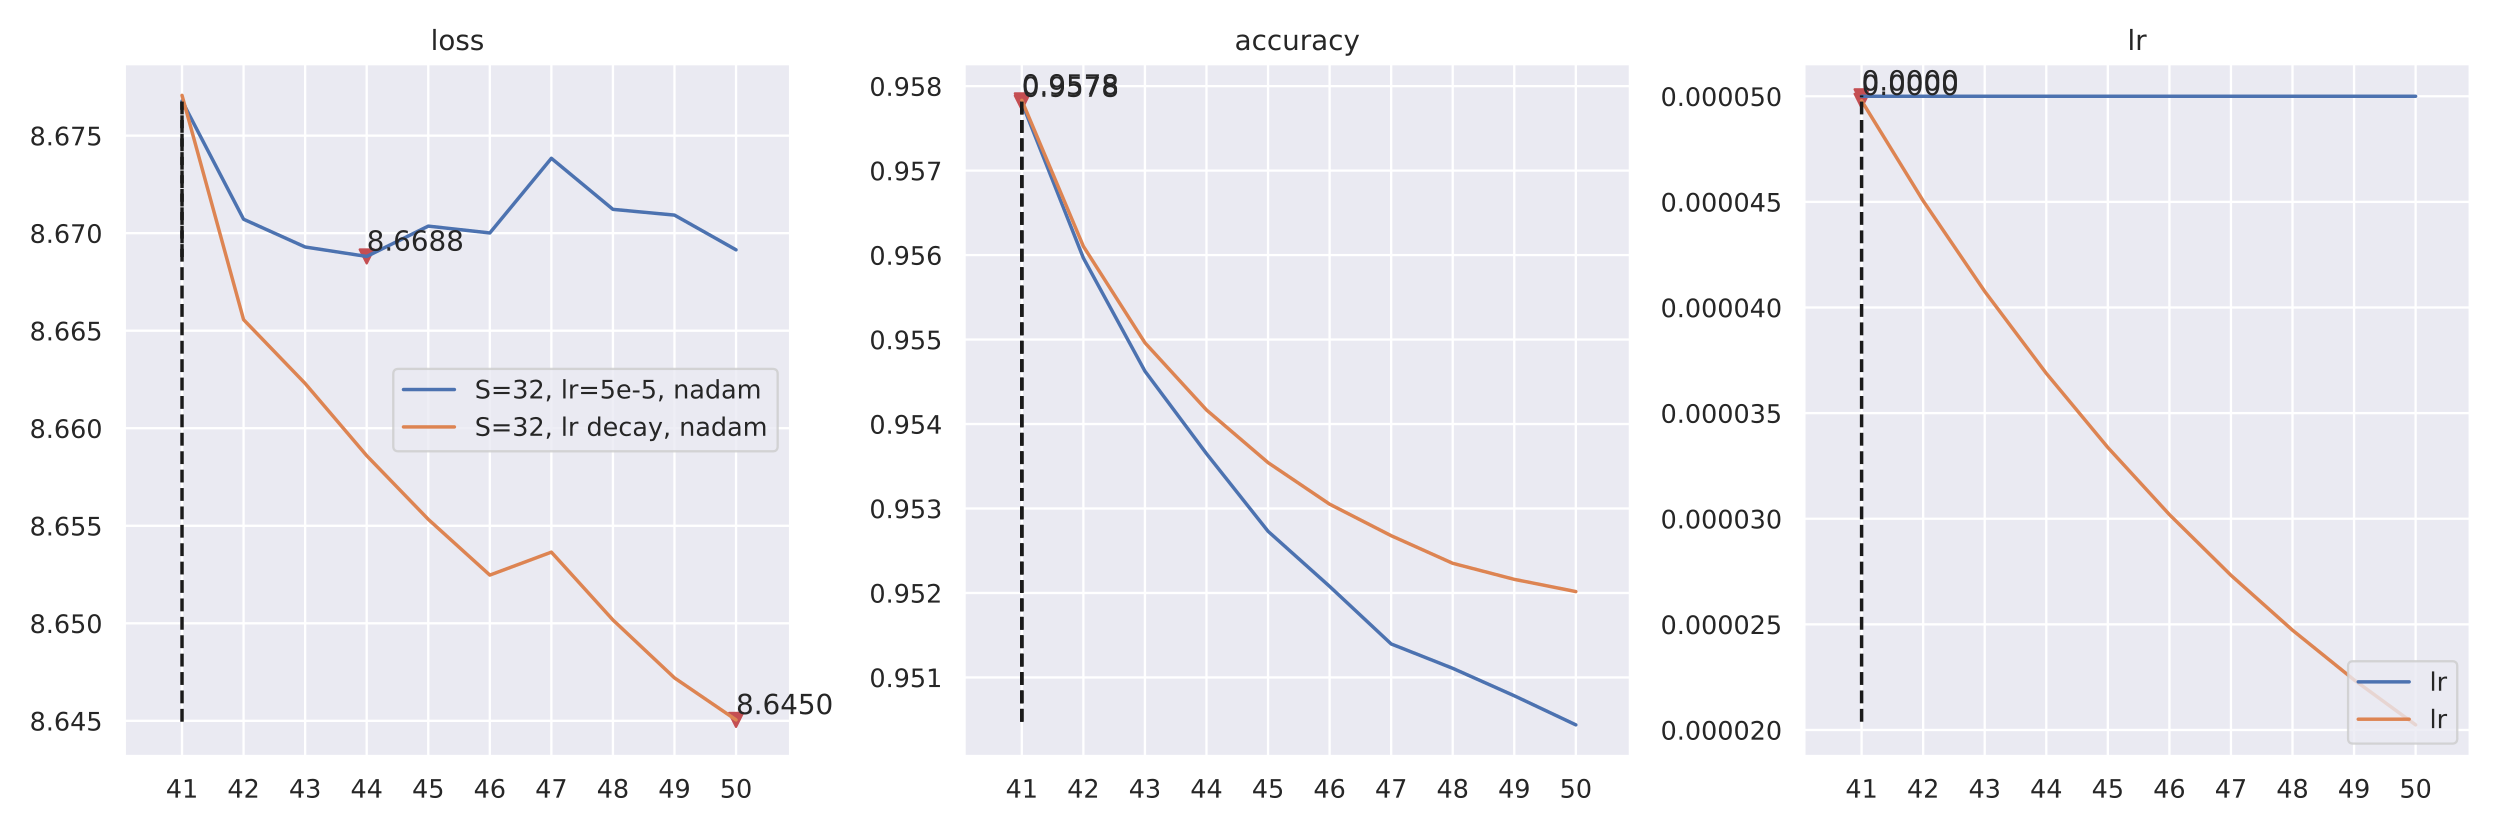 <?xml version="1.0" encoding="utf-8" standalone="no"?>
<!DOCTYPE svg PUBLIC "-//W3C//DTD SVG 1.1//EN"
  "http://www.w3.org/Graphics/SVG/1.1/DTD/svg11.dtd">
<!-- Created with matplotlib (https://matplotlib.org/) -->
<svg height="360pt" version="1.1" viewBox="0 0 1080 360" width="1080pt" xmlns="http://www.w3.org/2000/svg" xmlns:xlink="http://www.w3.org/1999/xlink">
 <defs>
  <style type="text/css">
*{stroke-linecap:butt;stroke-linejoin:round;}
  </style>
 </defs>
 <g id="figure_1">
  <g id="patch_1">
   <path d="M 0 360 
L 1080 360 
L 1080 0 
L 0 0 
z
" style="fill:#ffffff;"/>
  </g>
  <g id="axes_1">
   <g id="patch_2">
    <path d="M 53.78 326.74 
L 341.46 326.74 
L 341.46 27.6 
L 53.78 27.6 
z
" style="fill:#eaeaf2;"/>
   </g>
   <g id="matplotlib.axis_1">
    <g id="xtick_1">
     <g id="line2d_1">
      <path clip-path="url(#pd5fd5186e7)" d="M 78.633 326.74 
L 78.633 27.6 
" style="fill:none;stroke:#ffffff;stroke-linecap:round;"/>
     </g>
     <g id="text_1">
      <!-- 41 -->
      <defs>
       <path d="M 37.797 64.312 
L 12.891 25.391 
L 37.797 25.391 
z
M 35.203 72.906 
L 47.609 72.906 
L 47.609 25.391 
L 58.016 25.391 
L 58.016 17.188 
L 47.609 17.188 
L 47.609 0 
L 37.797 0 
L 37.797 17.188 
L 4.891 17.188 
L 4.891 26.703 
z
" id="DejaVuSans-52"/>
       <path d="M 12.406 8.297 
L 28.516 8.297 
L 28.516 63.922 
L 10.984 60.406 
L 10.984 69.391 
L 28.422 72.906 
L 38.281 72.906 
L 38.281 8.297 
L 54.391 8.297 
L 54.391 0 
L 12.406 0 
z
" id="DejaVuSans-49"/>
      </defs>
      <g style="fill:#262626;" transform="translate(71.634 344.598)scale(0.11 -0.11)">
       <use xlink:href="#DejaVuSans-52"/>
       <use x="63.623" xlink:href="#DejaVuSans-49"/>
      </g>
     </g>
    </g>
    <g id="xtick_2">
     <g id="line2d_2">
      <path clip-path="url(#pd5fd5186e7)" d="M 105.226 326.74 
L 105.226 27.6 
" style="fill:none;stroke:#ffffff;stroke-linecap:round;"/>
     </g>
     <g id="text_2">
      <!-- 42 -->
      <defs>
       <path d="M 19.188 8.297 
L 53.609 8.297 
L 53.609 0 
L 7.328 0 
L 7.328 8.297 
Q 12.938 14.109 22.625 23.891 
Q 32.328 33.688 34.812 36.531 
Q 39.547 41.844 41.422 45.531 
Q 43.312 49.219 43.312 52.781 
Q 43.312 58.594 39.234 62.25 
Q 35.156 65.922 28.609 65.922 
Q 23.969 65.922 18.812 64.312 
Q 13.672 62.703 7.812 59.422 
L 7.812 69.391 
Q 13.766 71.781 18.938 73 
Q 24.125 74.219 28.422 74.219 
Q 39.75 74.219 46.484 68.547 
Q 53.219 62.891 53.219 53.422 
Q 53.219 48.922 51.531 44.891 
Q 49.859 40.875 45.406 35.406 
Q 44.188 33.984 37.641 27.219 
Q 31.109 20.453 19.188 8.297 
z
" id="DejaVuSans-50"/>
      </defs>
      <g style="fill:#262626;" transform="translate(98.227 344.598)scale(0.11 -0.11)">
       <use xlink:href="#DejaVuSans-52"/>
       <use x="63.623" xlink:href="#DejaVuSans-50"/>
      </g>
     </g>
    </g>
    <g id="xtick_3">
     <g id="line2d_3">
      <path clip-path="url(#pd5fd5186e7)" d="M 131.819 326.74 
L 131.819 27.6 
" style="fill:none;stroke:#ffffff;stroke-linecap:round;"/>
     </g>
     <g id="text_3">
      <!-- 43 -->
      <defs>
       <path d="M 40.578 39.312 
Q 47.656 37.797 51.625 33 
Q 55.609 28.219 55.609 21.188 
Q 55.609 10.406 48.188 4.484 
Q 40.766 -1.422 27.094 -1.422 
Q 22.516 -1.422 17.656 -0.516 
Q 12.797 0.391 7.625 2.203 
L 7.625 11.719 
Q 11.719 9.328 16.594 8.109 
Q 21.484 6.891 26.812 6.891 
Q 36.078 6.891 40.938 10.547 
Q 45.797 14.203 45.797 21.188 
Q 45.797 27.641 41.281 31.266 
Q 36.766 34.906 28.719 34.906 
L 20.219 34.906 
L 20.219 43.016 
L 29.109 43.016 
Q 36.375 43.016 40.234 45.922 
Q 44.094 48.828 44.094 54.297 
Q 44.094 59.906 40.109 62.906 
Q 36.141 65.922 28.719 65.922 
Q 24.656 65.922 20.016 65.031 
Q 15.375 64.156 9.812 62.312 
L 9.812 71.094 
Q 15.438 72.656 20.344 73.438 
Q 25.25 74.219 29.594 74.219 
Q 40.828 74.219 47.359 69.109 
Q 53.906 64.016 53.906 55.328 
Q 53.906 49.266 50.438 45.094 
Q 46.969 40.922 40.578 39.312 
z
" id="DejaVuSans-51"/>
      </defs>
      <g style="fill:#262626;" transform="translate(124.82 344.598)scale(0.11 -0.11)">
       <use xlink:href="#DejaVuSans-52"/>
       <use x="63.623" xlink:href="#DejaVuSans-51"/>
      </g>
     </g>
    </g>
    <g id="xtick_4">
     <g id="line2d_4">
      <path clip-path="url(#pd5fd5186e7)" d="M 158.412 326.74 
L 158.412 27.6 
" style="fill:none;stroke:#ffffff;stroke-linecap:round;"/>
     </g>
     <g id="text_4">
      <!-- 44 -->
      <g style="fill:#262626;" transform="translate(151.413 344.598)scale(0.11 -0.11)">
       <use xlink:href="#DejaVuSans-52"/>
       <use x="63.623" xlink:href="#DejaVuSans-52"/>
      </g>
     </g>
    </g>
    <g id="xtick_5">
     <g id="line2d_5">
      <path clip-path="url(#pd5fd5186e7)" d="M 185.005 326.74 
L 185.005 27.6 
" style="fill:none;stroke:#ffffff;stroke-linecap:round;"/>
     </g>
     <g id="text_5">
      <!-- 45 -->
      <defs>
       <path d="M 10.797 72.906 
L 49.516 72.906 
L 49.516 64.594 
L 19.828 64.594 
L 19.828 46.734 
Q 21.969 47.469 24.109 47.828 
Q 26.266 48.188 28.422 48.188 
Q 40.625 48.188 47.75 41.5 
Q 54.891 34.812 54.891 23.391 
Q 54.891 11.625 47.562 5.094 
Q 40.234 -1.422 26.906 -1.422 
Q 22.312 -1.422 17.547 -0.641 
Q 12.797 0.141 7.719 1.703 
L 7.719 11.625 
Q 12.109 9.234 16.797 8.062 
Q 21.484 6.891 26.703 6.891 
Q 35.156 6.891 40.078 11.328 
Q 45.016 15.766 45.016 23.391 
Q 45.016 31 40.078 35.438 
Q 35.156 39.891 26.703 39.891 
Q 22.75 39.891 18.812 39.016 
Q 14.891 38.141 10.797 36.281 
z
" id="DejaVuSans-53"/>
      </defs>
      <g style="fill:#262626;" transform="translate(178.006 344.598)scale(0.11 -0.11)">
       <use xlink:href="#DejaVuSans-52"/>
       <use x="63.623" xlink:href="#DejaVuSans-53"/>
      </g>
     </g>
    </g>
    <g id="xtick_6">
     <g id="line2d_6">
      <path clip-path="url(#pd5fd5186e7)" d="M 211.598 326.74 
L 211.598 27.6 
" style="fill:none;stroke:#ffffff;stroke-linecap:round;"/>
     </g>
     <g id="text_6">
      <!-- 46 -->
      <defs>
       <path d="M 33.016 40.375 
Q 26.375 40.375 22.484 35.828 
Q 18.609 31.297 18.609 23.391 
Q 18.609 15.531 22.484 10.953 
Q 26.375 6.391 33.016 6.391 
Q 39.656 6.391 43.531 10.953 
Q 47.406 15.531 47.406 23.391 
Q 47.406 31.297 43.531 35.828 
Q 39.656 40.375 33.016 40.375 
z
M 52.594 71.297 
L 52.594 62.312 
Q 48.875 64.062 45.094 64.984 
Q 41.312 65.922 37.594 65.922 
Q 27.828 65.922 22.672 59.328 
Q 17.531 52.734 16.797 39.406 
Q 19.672 43.656 24.016 45.922 
Q 28.375 48.188 33.594 48.188 
Q 44.578 48.188 50.953 41.516 
Q 57.328 34.859 57.328 23.391 
Q 57.328 12.156 50.688 5.359 
Q 44.047 -1.422 33.016 -1.422 
Q 20.359 -1.422 13.672 8.266 
Q 6.984 17.969 6.984 36.375 
Q 6.984 53.656 15.188 63.938 
Q 23.391 74.219 37.203 74.219 
Q 40.922 74.219 44.703 73.484 
Q 48.484 72.75 52.594 71.297 
z
" id="DejaVuSans-54"/>
      </defs>
      <g style="fill:#262626;" transform="translate(204.599 344.598)scale(0.11 -0.11)">
       <use xlink:href="#DejaVuSans-52"/>
       <use x="63.623" xlink:href="#DejaVuSans-54"/>
      </g>
     </g>
    </g>
    <g id="xtick_7">
     <g id="line2d_7">
      <path clip-path="url(#pd5fd5186e7)" d="M 238.191 326.74 
L 238.191 27.6 
" style="fill:none;stroke:#ffffff;stroke-linecap:round;"/>
     </g>
     <g id="text_7">
      <!-- 47 -->
      <defs>
       <path d="M 8.203 72.906 
L 55.078 72.906 
L 55.078 68.703 
L 28.609 0 
L 18.312 0 
L 43.219 64.594 
L 8.203 64.594 
z
" id="DejaVuSans-55"/>
      </defs>
      <g style="fill:#262626;" transform="translate(231.192 344.598)scale(0.11 -0.11)">
       <use xlink:href="#DejaVuSans-52"/>
       <use x="63.623" xlink:href="#DejaVuSans-55"/>
      </g>
     </g>
    </g>
    <g id="xtick_8">
     <g id="line2d_8">
      <path clip-path="url(#pd5fd5186e7)" d="M 264.783 326.74 
L 264.783 27.6 
" style="fill:none;stroke:#ffffff;stroke-linecap:round;"/>
     </g>
     <g id="text_8">
      <!-- 48 -->
      <defs>
       <path d="M 31.781 34.625 
Q 24.75 34.625 20.719 30.859 
Q 16.703 27.094 16.703 20.516 
Q 16.703 13.922 20.719 10.156 
Q 24.75 6.391 31.781 6.391 
Q 38.812 6.391 42.859 10.172 
Q 46.922 13.969 46.922 20.516 
Q 46.922 27.094 42.891 30.859 
Q 38.875 34.625 31.781 34.625 
z
M 21.922 38.812 
Q 15.578 40.375 12.031 44.719 
Q 8.5 49.078 8.5 55.328 
Q 8.5 64.062 14.719 69.141 
Q 20.953 74.219 31.781 74.219 
Q 42.672 74.219 48.875 69.141 
Q 55.078 64.062 55.078 55.328 
Q 55.078 49.078 51.531 44.719 
Q 48 40.375 41.703 38.812 
Q 48.828 37.156 52.797 32.312 
Q 56.781 27.484 56.781 20.516 
Q 56.781 9.906 50.312 4.234 
Q 43.844 -1.422 31.781 -1.422 
Q 19.734 -1.422 13.25 4.234 
Q 6.781 9.906 6.781 20.516 
Q 6.781 27.484 10.781 32.312 
Q 14.797 37.156 21.922 38.812 
z
M 18.312 54.391 
Q 18.312 48.734 21.844 45.562 
Q 25.391 42.391 31.781 42.391 
Q 38.141 42.391 41.719 45.562 
Q 45.312 48.734 45.312 54.391 
Q 45.312 60.062 41.719 63.234 
Q 38.141 66.406 31.781 66.406 
Q 25.391 66.406 21.844 63.234 
Q 18.312 60.062 18.312 54.391 
z
" id="DejaVuSans-56"/>
      </defs>
      <g style="fill:#262626;" transform="translate(257.785 344.598)scale(0.11 -0.11)">
       <use xlink:href="#DejaVuSans-52"/>
       <use x="63.623" xlink:href="#DejaVuSans-56"/>
      </g>
     </g>
    </g>
    <g id="xtick_9">
     <g id="line2d_9">
      <path clip-path="url(#pd5fd5186e7)" d="M 291.376 326.74 
L 291.376 27.6 
" style="fill:none;stroke:#ffffff;stroke-linecap:round;"/>
     </g>
     <g id="text_9">
      <!-- 49 -->
      <defs>
       <path d="M 10.984 1.516 
L 10.984 10.5 
Q 14.703 8.734 18.5 7.812 
Q 22.312 6.891 25.984 6.891 
Q 35.75 6.891 40.891 13.453 
Q 46.047 20.016 46.781 33.406 
Q 43.953 29.203 39.594 26.953 
Q 35.25 24.703 29.984 24.703 
Q 19.047 24.703 12.672 31.312 
Q 6.297 37.938 6.297 49.422 
Q 6.297 60.641 12.938 67.422 
Q 19.578 74.219 30.609 74.219 
Q 43.266 74.219 49.922 64.516 
Q 56.594 54.828 56.594 36.375 
Q 56.594 19.141 48.406 8.859 
Q 40.234 -1.422 26.422 -1.422 
Q 22.703 -1.422 18.891 -0.688 
Q 15.094 0.047 10.984 1.516 
z
M 30.609 32.422 
Q 37.25 32.422 41.125 36.953 
Q 45.016 41.5 45.016 49.422 
Q 45.016 57.281 41.125 61.844 
Q 37.25 66.406 30.609 66.406 
Q 23.969 66.406 20.094 61.844 
Q 16.219 57.281 16.219 49.422 
Q 16.219 41.5 20.094 36.953 
Q 23.969 32.422 30.609 32.422 
z
" id="DejaVuSans-57"/>
      </defs>
      <g style="fill:#262626;" transform="translate(284.378 344.598)scale(0.11 -0.11)">
       <use xlink:href="#DejaVuSans-52"/>
       <use x="63.623" xlink:href="#DejaVuSans-57"/>
      </g>
     </g>
    </g>
    <g id="xtick_10">
     <g id="line2d_10">
      <path clip-path="url(#pd5fd5186e7)" d="M 317.969 326.74 
L 317.969 27.6 
" style="fill:none;stroke:#ffffff;stroke-linecap:round;"/>
     </g>
     <g id="text_10">
      <!-- 50 -->
      <defs>
       <path d="M 31.781 66.406 
Q 24.172 66.406 20.328 58.906 
Q 16.5 51.422 16.5 36.375 
Q 16.5 21.391 20.328 13.891 
Q 24.172 6.391 31.781 6.391 
Q 39.453 6.391 43.281 13.891 
Q 47.125 21.391 47.125 36.375 
Q 47.125 51.422 43.281 58.906 
Q 39.453 66.406 31.781 66.406 
z
M 31.781 74.219 
Q 44.047 74.219 50.516 64.516 
Q 56.984 54.828 56.984 36.375 
Q 56.984 17.969 50.516 8.266 
Q 44.047 -1.422 31.781 -1.422 
Q 19.531 -1.422 13.062 8.266 
Q 6.594 17.969 6.594 36.375 
Q 6.594 54.828 13.062 64.516 
Q 19.531 74.219 31.781 74.219 
z
" id="DejaVuSans-48"/>
      </defs>
      <g style="fill:#262626;" transform="translate(310.971 344.598)scale(0.11 -0.11)">
       <use xlink:href="#DejaVuSans-53"/>
       <use x="63.623" xlink:href="#DejaVuSans-48"/>
      </g>
     </g>
    </g>
   </g>
   <g id="matplotlib.axis_2">
    <g id="ytick_1">
     <g id="line2d_11">
      <path clip-path="url(#pd5fd5186e7)" d="M 53.78 311.404 
L 341.46 311.404 
" style="fill:none;stroke:#ffffff;stroke-linecap:round;"/>
     </g>
     <g id="text_11">
      <!-- 8.645 -->
      <defs>
       <path d="M 10.688 12.406 
L 21 12.406 
L 21 0 
L 10.688 0 
z
" id="DejaVuSans-46"/>
      </defs>
      <g style="fill:#262626;" transform="translate(12.789 315.583)scale(0.11 -0.11)">
       <use xlink:href="#DejaVuSans-56"/>
       <use x="63.623" xlink:href="#DejaVuSans-46"/>
       <use x="95.41" xlink:href="#DejaVuSans-54"/>
       <use x="159.033" xlink:href="#DejaVuSans-52"/>
       <use x="222.656" xlink:href="#DejaVuSans-53"/>
      </g>
     </g>
    </g>
    <g id="ytick_2">
     <g id="line2d_12">
      <path clip-path="url(#pd5fd5186e7)" d="M 53.78 269.269 
L 341.46 269.269 
" style="fill:none;stroke:#ffffff;stroke-linecap:round;"/>
     </g>
     <g id="text_12">
      <!-- 8.650 -->
      <g style="fill:#262626;" transform="translate(12.789 273.448)scale(0.11 -0.11)">
       <use xlink:href="#DejaVuSans-56"/>
       <use x="63.623" xlink:href="#DejaVuSans-46"/>
       <use x="95.41" xlink:href="#DejaVuSans-54"/>
       <use x="159.033" xlink:href="#DejaVuSans-53"/>
       <use x="222.656" xlink:href="#DejaVuSans-48"/>
      </g>
     </g>
    </g>
    <g id="ytick_3">
     <g id="line2d_13">
      <path clip-path="url(#pd5fd5186e7)" d="M 53.78 227.134 
L 341.46 227.134 
" style="fill:none;stroke:#ffffff;stroke-linecap:round;"/>
     </g>
     <g id="text_13">
      <!-- 8.655 -->
      <g style="fill:#262626;" transform="translate(12.789 231.313)scale(0.11 -0.11)">
       <use xlink:href="#DejaVuSans-56"/>
       <use x="63.623" xlink:href="#DejaVuSans-46"/>
       <use x="95.41" xlink:href="#DejaVuSans-54"/>
       <use x="159.033" xlink:href="#DejaVuSans-53"/>
       <use x="222.656" xlink:href="#DejaVuSans-53"/>
      </g>
     </g>
    </g>
    <g id="ytick_4">
     <g id="line2d_14">
      <path clip-path="url(#pd5fd5186e7)" d="M 53.78 184.999 
L 341.46 184.999 
" style="fill:none;stroke:#ffffff;stroke-linecap:round;"/>
     </g>
     <g id="text_14">
      <!-- 8.660 -->
      <g style="fill:#262626;" transform="translate(12.789 189.178)scale(0.11 -0.11)">
       <use xlink:href="#DejaVuSans-56"/>
       <use x="63.623" xlink:href="#DejaVuSans-46"/>
       <use x="95.41" xlink:href="#DejaVuSans-54"/>
       <use x="159.033" xlink:href="#DejaVuSans-54"/>
       <use x="222.656" xlink:href="#DejaVuSans-48"/>
      </g>
     </g>
    </g>
    <g id="ytick_5">
     <g id="line2d_15">
      <path clip-path="url(#pd5fd5186e7)" d="M 53.78 142.864 
L 341.46 142.864 
" style="fill:none;stroke:#ffffff;stroke-linecap:round;"/>
     </g>
     <g id="text_15">
      <!-- 8.665 -->
      <g style="fill:#262626;" transform="translate(12.789 147.043)scale(0.11 -0.11)">
       <use xlink:href="#DejaVuSans-56"/>
       <use x="63.623" xlink:href="#DejaVuSans-46"/>
       <use x="95.41" xlink:href="#DejaVuSans-54"/>
       <use x="159.033" xlink:href="#DejaVuSans-54"/>
       <use x="222.656" xlink:href="#DejaVuSans-53"/>
      </g>
     </g>
    </g>
    <g id="ytick_6">
     <g id="line2d_16">
      <path clip-path="url(#pd5fd5186e7)" d="M 53.78 100.729 
L 341.46 100.729 
" style="fill:none;stroke:#ffffff;stroke-linecap:round;"/>
     </g>
     <g id="text_16">
      <!-- 8.670 -->
      <g style="fill:#262626;" transform="translate(12.789 104.908)scale(0.11 -0.11)">
       <use xlink:href="#DejaVuSans-56"/>
       <use x="63.623" xlink:href="#DejaVuSans-46"/>
       <use x="95.41" xlink:href="#DejaVuSans-54"/>
       <use x="159.033" xlink:href="#DejaVuSans-55"/>
       <use x="222.656" xlink:href="#DejaVuSans-48"/>
      </g>
     </g>
    </g>
    <g id="ytick_7">
     <g id="line2d_17">
      <path clip-path="url(#pd5fd5186e7)" d="M 53.78 58.594 
L 341.46 58.594 
" style="fill:none;stroke:#ffffff;stroke-linecap:round;"/>
     </g>
     <g id="text_17">
      <!-- 8.675 -->
      <g style="fill:#262626;" transform="translate(12.789 62.773)scale(0.11 -0.11)">
       <use xlink:href="#DejaVuSans-56"/>
       <use x="63.623" xlink:href="#DejaVuSans-46"/>
       <use x="95.41" xlink:href="#DejaVuSans-54"/>
       <use x="159.033" xlink:href="#DejaVuSans-55"/>
       <use x="222.656" xlink:href="#DejaVuSans-53"/>
      </g>
     </g>
    </g>
   </g>
   <g id="PathCollection_1">
    <defs>
     <path d="M -0 3 
L 3 -3 
L -3 -3 
z
" id="m0f58af276c" style="stroke:#c44e52;"/>
    </defs>
    <g clip-path="url(#pd5fd5186e7)">
     <use style="fill:#c44e52;stroke:#c44e52;" x="158.412" xlink:href="#m0f58af276c" y="110.785"/>
    </g>
   </g>
   <g id="PathCollection_2">
    <g clip-path="url(#pd5fd5186e7)">
     <use style="fill:#c44e52;stroke:#c44e52;" x="317.969" xlink:href="#m0f58af276c" y="311"/>
    </g>
   </g>
   <g id="line2d_18">
    <path clip-path="url(#pd5fd5186e7)" d="M 78.633 43.589 
L 105.226 94.713 
L 131.819 106.703 
L 158.412 110.785 
L 185.005 97.684 
L 211.598 100.642 
L 238.191 68.383 
L 264.783 90.443 
L 291.376 92.926 
L 317.969 107.929 
" style="fill:none;stroke:#4c72b0;stroke-linecap:round;stroke-width:1.5;"/>
   </g>
   <g id="line2d_19">
    <path clip-path="url(#pd5fd5186e7)" d="M 78.633 111.022 
L 78.633 43.928 
" style="fill:none;stroke:#1a1a1a;stroke-dasharray:5.55,2.4;stroke-dashoffset:0;stroke-width:1.5;"/>
   </g>
   <g id="line2d_20">
    <path clip-path="url(#pd5fd5186e7)" d="M 78.633 41.197 
L 105.226 138.091 
L 131.819 165.659 
L 158.412 196.847 
L 185.005 224.347 
L 211.598 248.435 
L 238.191 238.522 
L 264.783 267.825 
L 291.376 292.856 
L 317.969 311 
" style="fill:none;stroke:#dd8452;stroke-linecap:round;stroke-width:1.5;"/>
   </g>
   <g id="line2d_21">
    <path clip-path="url(#pd5fd5186e7)" d="M 78.633 311.783 
L 78.633 42.557 
" style="fill:none;stroke:#1a1a1a;stroke-dasharray:5.55,2.4;stroke-dashoffset:0;stroke-width:1.5;"/>
   </g>
   <g id="patch_3">
    <path d="M 53.78 326.74 
L 53.78 27.6 
" style="fill:none;stroke:#ffffff;stroke-linecap:square;stroke-linejoin:miter;stroke-width:1.25;"/>
   </g>
   <g id="patch_4">
    <path d="M 341.46 326.74 
L 341.46 27.6 
" style="fill:none;stroke:#ffffff;stroke-linecap:square;stroke-linejoin:miter;stroke-width:1.25;"/>
   </g>
   <g id="patch_5">
    <path d="M 53.78 326.74 
L 341.46 326.74 
" style="fill:none;stroke:#ffffff;stroke-linecap:square;stroke-linejoin:miter;stroke-width:1.25;"/>
   </g>
   <g id="patch_6">
    <path d="M 53.78 27.6 
L 341.46 27.6 
" style="fill:none;stroke:#ffffff;stroke-linecap:square;stroke-linejoin:miter;stroke-width:1.25;"/>
   </g>
   <g id="text_18">
    <!-- 8.6688 -->
    <g style="fill:#262626;" transform="translate(158.412 108.29)scale(0.12 -0.12)">
     <use xlink:href="#DejaVuSans-56"/>
     <use x="63.623" xlink:href="#DejaVuSans-46"/>
     <use x="95.41" xlink:href="#DejaVuSans-54"/>
     <use x="159.033" xlink:href="#DejaVuSans-54"/>
     <use x="222.656" xlink:href="#DejaVuSans-56"/>
     <use x="286.279" xlink:href="#DejaVuSans-56"/>
    </g>
   </g>
   <g id="text_19">
    <!-- 8.6450 -->
    <g style="fill:#262626;" transform="translate(317.969 308.504)scale(0.12 -0.12)">
     <use xlink:href="#DejaVuSans-56"/>
     <use x="63.623" xlink:href="#DejaVuSans-46"/>
     <use x="95.41" xlink:href="#DejaVuSans-54"/>
     <use x="159.033" xlink:href="#DejaVuSans-52"/>
     <use x="222.656" xlink:href="#DejaVuSans-53"/>
     <use x="286.279" xlink:href="#DejaVuSans-48"/>
    </g>
   </g>
   <g id="text_20">
    <!-- loss -->
    <defs>
     <path d="M 9.422 75.984 
L 18.406 75.984 
L 18.406 0 
L 9.422 0 
z
" id="DejaVuSans-108"/>
     <path d="M 30.609 48.391 
Q 23.391 48.391 19.188 42.75 
Q 14.984 37.109 14.984 27.297 
Q 14.984 17.484 19.156 11.844 
Q 23.344 6.203 30.609 6.203 
Q 37.797 6.203 41.984 11.859 
Q 46.188 17.531 46.188 27.297 
Q 46.188 37.016 41.984 42.703 
Q 37.797 48.391 30.609 48.391 
z
M 30.609 56 
Q 42.328 56 49.016 48.375 
Q 55.719 40.766 55.719 27.297 
Q 55.719 13.875 49.016 6.219 
Q 42.328 -1.422 30.609 -1.422 
Q 18.844 -1.422 12.172 6.219 
Q 5.516 13.875 5.516 27.297 
Q 5.516 40.766 12.172 48.375 
Q 18.844 56 30.609 56 
z
" id="DejaVuSans-111"/>
     <path d="M 44.281 53.078 
L 44.281 44.578 
Q 40.484 46.531 36.375 47.5 
Q 32.281 48.484 27.875 48.484 
Q 21.188 48.484 17.844 46.438 
Q 14.5 44.391 14.5 40.281 
Q 14.5 37.156 16.891 35.375 
Q 19.281 33.594 26.516 31.984 
L 29.594 31.297 
Q 39.156 29.25 43.188 25.516 
Q 47.219 21.781 47.219 15.094 
Q 47.219 7.469 41.188 3.016 
Q 35.156 -1.422 24.609 -1.422 
Q 20.219 -1.422 15.453 -0.562 
Q 10.688 0.297 5.422 2 
L 5.422 11.281 
Q 10.406 8.688 15.234 7.391 
Q 20.062 6.109 24.812 6.109 
Q 31.156 6.109 34.562 8.281 
Q 37.984 10.453 37.984 14.406 
Q 37.984 18.062 35.516 20.016 
Q 33.062 21.969 24.703 23.781 
L 21.578 24.516 
Q 13.234 26.266 9.516 29.906 
Q 5.812 33.547 5.812 39.891 
Q 5.812 47.609 11.281 51.797 
Q 16.75 56 26.812 56 
Q 31.781 56 36.172 55.266 
Q 40.578 54.547 44.281 53.078 
z
" id="DejaVuSans-115"/>
    </defs>
    <g style="fill:#262626;" transform="translate(186.031 21.6)scale(0.12 -0.12)">
     <use xlink:href="#DejaVuSans-108"/>
     <use x="27.783" xlink:href="#DejaVuSans-111"/>
     <use x="88.965" xlink:href="#DejaVuSans-115"/>
     <use x="141.064" xlink:href="#DejaVuSans-115"/>
    </g>
   </g>
   <g id="legend_1">
    <g id="patch_7">
     <path d="M 172.101 194.966 
L 333.76 194.966 
Q 335.96 194.966 335.96 192.766 
L 335.96 161.574 
Q 335.96 159.374 333.76 159.374 
L 172.101 159.374 
Q 169.901 159.374 169.901 161.574 
L 169.901 192.766 
Q 169.901 194.966 172.101 194.966 
z
" style="fill:#eaeaf2;opacity:0.8;stroke:#cccccc;stroke-linejoin:miter;"/>
    </g>
    <g id="line2d_22">
     <path d="M 174.301 168.282 
L 196.301 168.282 
" style="fill:none;stroke:#4c72b0;stroke-linecap:round;stroke-width:1.5;"/>
    </g>
    <g id="line2d_23"/>
    <g id="text_21">
     <!-- S=32, lr=5e-5, nadam -->
     <defs>
      <path d="M 53.516 70.516 
L 53.516 60.891 
Q 47.906 63.578 42.922 64.891 
Q 37.938 66.219 33.297 66.219 
Q 25.25 66.219 20.875 63.094 
Q 16.5 59.969 16.5 54.203 
Q 16.5 49.359 19.406 46.891 
Q 22.312 44.438 30.422 42.922 
L 36.375 41.703 
Q 47.406 39.594 52.656 34.297 
Q 57.906 29 57.906 20.125 
Q 57.906 9.516 50.797 4.047 
Q 43.703 -1.422 29.984 -1.422 
Q 24.812 -1.422 18.969 -0.25 
Q 13.141 0.922 6.891 3.219 
L 6.891 13.375 
Q 12.891 10.016 18.656 8.297 
Q 24.422 6.594 29.984 6.594 
Q 38.422 6.594 43.016 9.906 
Q 47.609 13.234 47.609 19.391 
Q 47.609 24.75 44.312 27.781 
Q 41.016 30.812 33.5 32.328 
L 27.484 33.5 
Q 16.453 35.688 11.516 40.375 
Q 6.594 45.062 6.594 53.422 
Q 6.594 63.094 13.406 68.656 
Q 20.219 74.219 32.172 74.219 
Q 37.312 74.219 42.625 73.281 
Q 47.953 72.359 53.516 70.516 
z
" id="DejaVuSans-83"/>
      <path d="M 10.594 45.406 
L 73.188 45.406 
L 73.188 37.203 
L 10.594 37.203 
z
M 10.594 25.484 
L 73.188 25.484 
L 73.188 17.188 
L 10.594 17.188 
z
" id="DejaVuSans-61"/>
      <path d="M 11.719 12.406 
L 22.016 12.406 
L 22.016 4 
L 14.016 -11.625 
L 7.719 -11.625 
L 11.719 4 
z
" id="DejaVuSans-44"/>
      <path id="DejaVuSans-32"/>
      <path d="M 41.109 46.297 
Q 39.594 47.172 37.812 47.578 
Q 36.031 48 33.891 48 
Q 26.266 48 22.188 43.047 
Q 18.109 38.094 18.109 28.812 
L 18.109 0 
L 9.078 0 
L 9.078 54.688 
L 18.109 54.688 
L 18.109 46.188 
Q 20.953 51.172 25.484 53.578 
Q 30.031 56 36.531 56 
Q 37.453 56 38.578 55.875 
Q 39.703 55.766 41.062 55.516 
z
" id="DejaVuSans-114"/>
      <path d="M 56.203 29.594 
L 56.203 25.203 
L 14.891 25.203 
Q 15.484 15.922 20.484 11.062 
Q 25.484 6.203 34.422 6.203 
Q 39.594 6.203 44.453 7.469 
Q 49.312 8.734 54.109 11.281 
L 54.109 2.781 
Q 49.266 0.734 44.188 -0.344 
Q 39.109 -1.422 33.891 -1.422 
Q 20.797 -1.422 13.156 6.188 
Q 5.516 13.812 5.516 26.812 
Q 5.516 40.234 12.766 48.109 
Q 20.016 56 32.328 56 
Q 43.359 56 49.781 48.891 
Q 56.203 41.797 56.203 29.594 
z
M 47.219 32.234 
Q 47.125 39.594 43.094 43.984 
Q 39.062 48.391 32.422 48.391 
Q 24.906 48.391 20.391 44.141 
Q 15.875 39.891 15.188 32.172 
z
" id="DejaVuSans-101"/>
      <path d="M 4.891 31.391 
L 31.203 31.391 
L 31.203 23.391 
L 4.891 23.391 
z
" id="DejaVuSans-45"/>
      <path d="M 54.891 33.016 
L 54.891 0 
L 45.906 0 
L 45.906 32.719 
Q 45.906 40.484 42.875 44.328 
Q 39.844 48.188 33.797 48.188 
Q 26.516 48.188 22.312 43.547 
Q 18.109 38.922 18.109 30.906 
L 18.109 0 
L 9.078 0 
L 9.078 54.688 
L 18.109 54.688 
L 18.109 46.188 
Q 21.344 51.125 25.703 53.562 
Q 30.078 56 35.797 56 
Q 45.219 56 50.047 50.172 
Q 54.891 44.344 54.891 33.016 
z
" id="DejaVuSans-110"/>
      <path d="M 34.281 27.484 
Q 23.391 27.484 19.188 25 
Q 14.984 22.516 14.984 16.5 
Q 14.984 11.719 18.141 8.906 
Q 21.297 6.109 26.703 6.109 
Q 34.188 6.109 38.703 11.406 
Q 43.219 16.703 43.219 25.484 
L 43.219 27.484 
z
M 52.203 31.203 
L 52.203 0 
L 43.219 0 
L 43.219 8.297 
Q 40.141 3.328 35.547 0.953 
Q 30.953 -1.422 24.312 -1.422 
Q 15.922 -1.422 10.953 3.297 
Q 6 8.016 6 15.922 
Q 6 25.141 12.172 29.828 
Q 18.359 34.516 30.609 34.516 
L 43.219 34.516 
L 43.219 35.406 
Q 43.219 41.609 39.141 45 
Q 35.062 48.391 27.688 48.391 
Q 23 48.391 18.547 47.266 
Q 14.109 46.141 10.016 43.891 
L 10.016 52.203 
Q 14.938 54.109 19.578 55.047 
Q 24.219 56 28.609 56 
Q 40.484 56 46.344 49.844 
Q 52.203 43.703 52.203 31.203 
z
" id="DejaVuSans-97"/>
      <path d="M 45.406 46.391 
L 45.406 75.984 
L 54.391 75.984 
L 54.391 0 
L 45.406 0 
L 45.406 8.203 
Q 42.578 3.328 38.25 0.953 
Q 33.938 -1.422 27.875 -1.422 
Q 17.969 -1.422 11.734 6.484 
Q 5.516 14.406 5.516 27.297 
Q 5.516 40.188 11.734 48.094 
Q 17.969 56 27.875 56 
Q 33.938 56 38.25 53.625 
Q 42.578 51.266 45.406 46.391 
z
M 14.797 27.297 
Q 14.797 17.391 18.875 11.75 
Q 22.953 6.109 30.078 6.109 
Q 37.203 6.109 41.297 11.75 
Q 45.406 17.391 45.406 27.297 
Q 45.406 37.203 41.297 42.844 
Q 37.203 48.484 30.078 48.484 
Q 22.953 48.484 18.875 42.844 
Q 14.797 37.203 14.797 27.297 
z
" id="DejaVuSans-100"/>
      <path d="M 52 44.188 
Q 55.375 50.25 60.062 53.125 
Q 64.75 56 71.094 56 
Q 79.641 56 84.281 50.016 
Q 88.922 44.047 88.922 33.016 
L 88.922 0 
L 79.891 0 
L 79.891 32.719 
Q 79.891 40.578 77.094 44.375 
Q 74.312 48.188 68.609 48.188 
Q 61.625 48.188 57.562 43.547 
Q 53.516 38.922 53.516 30.906 
L 53.516 0 
L 44.484 0 
L 44.484 32.719 
Q 44.484 40.625 41.703 44.406 
Q 38.922 48.188 33.109 48.188 
Q 26.219 48.188 22.156 43.531 
Q 18.109 38.875 18.109 30.906 
L 18.109 0 
L 9.078 0 
L 9.078 54.688 
L 18.109 54.688 
L 18.109 46.188 
Q 21.188 51.219 25.484 53.609 
Q 29.781 56 35.688 56 
Q 41.656 56 45.828 52.969 
Q 50 49.953 52 44.188 
z
" id="DejaVuSans-109"/>
     </defs>
     <g style="fill:#262626;" transform="translate(205.101 172.132)scale(0.11 -0.11)">
      <use xlink:href="#DejaVuSans-83"/>
      <use x="63.477" xlink:href="#DejaVuSans-61"/>
      <use x="147.266" xlink:href="#DejaVuSans-51"/>
      <use x="210.889" xlink:href="#DejaVuSans-50"/>
      <use x="274.512" xlink:href="#DejaVuSans-44"/>
      <use x="306.299" xlink:href="#DejaVuSans-32"/>
      <use x="338.086" xlink:href="#DejaVuSans-108"/>
      <use x="365.869" xlink:href="#DejaVuSans-114"/>
      <use x="406.982" xlink:href="#DejaVuSans-61"/>
      <use x="490.771" xlink:href="#DejaVuSans-53"/>
      <use x="554.395" xlink:href="#DejaVuSans-101"/>
      <use x="615.918" xlink:href="#DejaVuSans-45"/>
      <use x="652.002" xlink:href="#DejaVuSans-53"/>
      <use x="715.625" xlink:href="#DejaVuSans-44"/>
      <use x="747.412" xlink:href="#DejaVuSans-32"/>
      <use x="779.199" xlink:href="#DejaVuSans-110"/>
      <use x="842.578" xlink:href="#DejaVuSans-97"/>
      <use x="903.857" xlink:href="#DejaVuSans-100"/>
      <use x="967.334" xlink:href="#DejaVuSans-97"/>
      <use x="1028.613" xlink:href="#DejaVuSans-109"/>
     </g>
    </g>
    <g id="line2d_24">
     <path d="M 174.301 184.428 
L 196.301 184.428 
" style="fill:none;stroke:#dd8452;stroke-linecap:round;stroke-width:1.5;"/>
    </g>
    <g id="line2d_25"/>
    <g id="text_22">
     <!-- S=32, lr decay, nadam -->
     <defs>
      <path d="M 48.781 52.594 
L 48.781 44.188 
Q 44.969 46.297 41.141 47.344 
Q 37.312 48.391 33.406 48.391 
Q 24.656 48.391 19.812 42.844 
Q 14.984 37.312 14.984 27.297 
Q 14.984 17.281 19.812 11.734 
Q 24.656 6.203 33.406 6.203 
Q 37.312 6.203 41.141 7.25 
Q 44.969 8.297 48.781 10.406 
L 48.781 2.094 
Q 45.016 0.344 40.984 -0.531 
Q 36.969 -1.422 32.422 -1.422 
Q 20.062 -1.422 12.781 6.344 
Q 5.516 14.109 5.516 27.297 
Q 5.516 40.672 12.859 48.328 
Q 20.219 56 33.016 56 
Q 37.156 56 41.109 55.141 
Q 45.062 54.297 48.781 52.594 
z
" id="DejaVuSans-99"/>
      <path d="M 32.172 -5.078 
Q 28.375 -14.844 24.75 -17.812 
Q 21.141 -20.797 15.094 -20.797 
L 7.906 -20.797 
L 7.906 -13.281 
L 13.188 -13.281 
Q 16.891 -13.281 18.938 -11.516 
Q 21 -9.766 23.484 -3.219 
L 25.094 0.875 
L 2.984 54.688 
L 12.5 54.688 
L 29.594 11.922 
L 46.688 54.688 
L 56.203 54.688 
z
" id="DejaVuSans-121"/>
     </defs>
     <g style="fill:#262626;" transform="translate(205.101 188.278)scale(0.11 -0.11)">
      <use xlink:href="#DejaVuSans-83"/>
      <use x="63.477" xlink:href="#DejaVuSans-61"/>
      <use x="147.266" xlink:href="#DejaVuSans-51"/>
      <use x="210.889" xlink:href="#DejaVuSans-50"/>
      <use x="274.512" xlink:href="#DejaVuSans-44"/>
      <use x="306.299" xlink:href="#DejaVuSans-32"/>
      <use x="338.086" xlink:href="#DejaVuSans-108"/>
      <use x="365.869" xlink:href="#DejaVuSans-114"/>
      <use x="406.982" xlink:href="#DejaVuSans-32"/>
      <use x="438.77" xlink:href="#DejaVuSans-100"/>
      <use x="502.246" xlink:href="#DejaVuSans-101"/>
      <use x="563.77" xlink:href="#DejaVuSans-99"/>
      <use x="618.75" xlink:href="#DejaVuSans-97"/>
      <use x="680.029" xlink:href="#DejaVuSans-121"/>
      <use x="739.209" xlink:href="#DejaVuSans-44"/>
      <use x="770.996" xlink:href="#DejaVuSans-32"/>
      <use x="802.783" xlink:href="#DejaVuSans-110"/>
      <use x="866.162" xlink:href="#DejaVuSans-97"/>
      <use x="927.441" xlink:href="#DejaVuSans-100"/>
      <use x="990.918" xlink:href="#DejaVuSans-97"/>
      <use x="1052.197" xlink:href="#DejaVuSans-109"/>
     </g>
    </g>
   </g>
  </g>
  <g id="axes_2">
   <g id="patch_8">
    <path d="M 416.57 326.74 
L 704.25 326.74 
L 704.25 27.6 
L 416.57 27.6 
z
" style="fill:#eaeaf2;"/>
   </g>
   <g id="matplotlib.axis_3">
    <g id="xtick_11">
     <g id="line2d_26">
      <path clip-path="url(#pcac2e1ab64)" d="M 441.423 326.74 
L 441.423 27.6 
" style="fill:none;stroke:#ffffff;stroke-linecap:round;"/>
     </g>
     <g id="text_23">
      <!-- 41 -->
      <g style="fill:#262626;" transform="translate(434.424 344.598)scale(0.11 -0.11)">
       <use xlink:href="#DejaVuSans-52"/>
       <use x="63.623" xlink:href="#DejaVuSans-49"/>
      </g>
     </g>
    </g>
    <g id="xtick_12">
     <g id="line2d_27">
      <path clip-path="url(#pcac2e1ab64)" d="M 468.016 326.74 
L 468.016 27.6 
" style="fill:none;stroke:#ffffff;stroke-linecap:round;"/>
     </g>
     <g id="text_24">
      <!-- 42 -->
      <g style="fill:#262626;" transform="translate(461.017 344.598)scale(0.11 -0.11)">
       <use xlink:href="#DejaVuSans-52"/>
       <use x="63.623" xlink:href="#DejaVuSans-50"/>
      </g>
     </g>
    </g>
    <g id="xtick_13">
     <g id="line2d_28">
      <path clip-path="url(#pcac2e1ab64)" d="M 494.609 326.74 
L 494.609 27.6 
" style="fill:none;stroke:#ffffff;stroke-linecap:round;"/>
     </g>
     <g id="text_25">
      <!-- 43 -->
      <g style="fill:#262626;" transform="translate(487.61 344.598)scale(0.11 -0.11)">
       <use xlink:href="#DejaVuSans-52"/>
       <use x="63.623" xlink:href="#DejaVuSans-51"/>
      </g>
     </g>
    </g>
    <g id="xtick_14">
     <g id="line2d_29">
      <path clip-path="url(#pcac2e1ab64)" d="M 521.202 326.74 
L 521.202 27.6 
" style="fill:none;stroke:#ffffff;stroke-linecap:round;"/>
     </g>
     <g id="text_26">
      <!-- 44 -->
      <g style="fill:#262626;" transform="translate(514.203 344.598)scale(0.11 -0.11)">
       <use xlink:href="#DejaVuSans-52"/>
       <use x="63.623" xlink:href="#DejaVuSans-52"/>
      </g>
     </g>
    </g>
    <g id="xtick_15">
     <g id="line2d_30">
      <path clip-path="url(#pcac2e1ab64)" d="M 547.795 326.74 
L 547.795 27.6 
" style="fill:none;stroke:#ffffff;stroke-linecap:round;"/>
     </g>
     <g id="text_27">
      <!-- 45 -->
      <g style="fill:#262626;" transform="translate(540.796 344.598)scale(0.11 -0.11)">
       <use xlink:href="#DejaVuSans-52"/>
       <use x="63.623" xlink:href="#DejaVuSans-53"/>
      </g>
     </g>
    </g>
    <g id="xtick_16">
     <g id="line2d_31">
      <path clip-path="url(#pcac2e1ab64)" d="M 574.388 326.74 
L 574.388 27.6 
" style="fill:none;stroke:#ffffff;stroke-linecap:round;"/>
     </g>
     <g id="text_28">
      <!-- 46 -->
      <g style="fill:#262626;" transform="translate(567.389 344.598)scale(0.11 -0.11)">
       <use xlink:href="#DejaVuSans-52"/>
       <use x="63.623" xlink:href="#DejaVuSans-54"/>
      </g>
     </g>
    </g>
    <g id="xtick_17">
     <g id="line2d_32">
      <path clip-path="url(#pcac2e1ab64)" d="M 600.981 326.74 
L 600.981 27.6 
" style="fill:none;stroke:#ffffff;stroke-linecap:round;"/>
     </g>
     <g id="text_29">
      <!-- 47 -->
      <g style="fill:#262626;" transform="translate(593.982 344.598)scale(0.11 -0.11)">
       <use xlink:href="#DejaVuSans-52"/>
       <use x="63.623" xlink:href="#DejaVuSans-55"/>
      </g>
     </g>
    </g>
    <g id="xtick_18">
     <g id="line2d_33">
      <path clip-path="url(#pcac2e1ab64)" d="M 627.573 326.74 
L 627.573 27.6 
" style="fill:none;stroke:#ffffff;stroke-linecap:round;"/>
     </g>
     <g id="text_30">
      <!-- 48 -->
      <g style="fill:#262626;" transform="translate(620.575 344.598)scale(0.11 -0.11)">
       <use xlink:href="#DejaVuSans-52"/>
       <use x="63.623" xlink:href="#DejaVuSans-56"/>
      </g>
     </g>
    </g>
    <g id="xtick_19">
     <g id="line2d_34">
      <path clip-path="url(#pcac2e1ab64)" d="M 654.166 326.74 
L 654.166 27.6 
" style="fill:none;stroke:#ffffff;stroke-linecap:round;"/>
     </g>
     <g id="text_31">
      <!-- 49 -->
      <g style="fill:#262626;" transform="translate(647.168 344.598)scale(0.11 -0.11)">
       <use xlink:href="#DejaVuSans-52"/>
       <use x="63.623" xlink:href="#DejaVuSans-57"/>
      </g>
     </g>
    </g>
    <g id="xtick_20">
     <g id="line2d_35">
      <path clip-path="url(#pcac2e1ab64)" d="M 680.759 326.74 
L 680.759 27.6 
" style="fill:none;stroke:#ffffff;stroke-linecap:round;"/>
     </g>
     <g id="text_32">
      <!-- 50 -->
      <g style="fill:#262626;" transform="translate(673.761 344.598)scale(0.11 -0.11)">
       <use xlink:href="#DejaVuSans-53"/>
       <use x="63.623" xlink:href="#DejaVuSans-48"/>
      </g>
     </g>
    </g>
   </g>
   <g id="matplotlib.axis_4">
    <g id="ytick_8">
     <g id="line2d_36">
      <path clip-path="url(#pcac2e1ab64)" d="M 416.57 292.645 
L 704.25 292.645 
" style="fill:none;stroke:#ffffff;stroke-linecap:round;"/>
     </g>
     <g id="text_33">
      <!-- 0.951 -->
      <g style="fill:#262626;" transform="translate(375.579 296.824)scale(0.11 -0.11)">
       <use xlink:href="#DejaVuSans-48"/>
       <use x="63.623" xlink:href="#DejaVuSans-46"/>
       <use x="95.41" xlink:href="#DejaVuSans-57"/>
       <use x="159.033" xlink:href="#DejaVuSans-53"/>
       <use x="222.656" xlink:href="#DejaVuSans-49"/>
      </g>
     </g>
    </g>
    <g id="ytick_9">
     <g id="line2d_37">
      <path clip-path="url(#pcac2e1ab64)" d="M 416.57 256.154 
L 704.25 256.154 
" style="fill:none;stroke:#ffffff;stroke-linecap:round;"/>
     </g>
     <g id="text_34">
      <!-- 0.952 -->
      <g style="fill:#262626;" transform="translate(375.579 260.333)scale(0.11 -0.11)">
       <use xlink:href="#DejaVuSans-48"/>
       <use x="63.623" xlink:href="#DejaVuSans-46"/>
       <use x="95.41" xlink:href="#DejaVuSans-57"/>
       <use x="159.033" xlink:href="#DejaVuSans-53"/>
       <use x="222.656" xlink:href="#DejaVuSans-50"/>
      </g>
     </g>
    </g>
    <g id="ytick_10">
     <g id="line2d_38">
      <path clip-path="url(#pcac2e1ab64)" d="M 416.57 219.664 
L 704.25 219.664 
" style="fill:none;stroke:#ffffff;stroke-linecap:round;"/>
     </g>
     <g id="text_35">
      <!-- 0.953 -->
      <g style="fill:#262626;" transform="translate(375.579 223.843)scale(0.11 -0.11)">
       <use xlink:href="#DejaVuSans-48"/>
       <use x="63.623" xlink:href="#DejaVuSans-46"/>
       <use x="95.41" xlink:href="#DejaVuSans-57"/>
       <use x="159.033" xlink:href="#DejaVuSans-53"/>
       <use x="222.656" xlink:href="#DejaVuSans-51"/>
      </g>
     </g>
    </g>
    <g id="ytick_11">
     <g id="line2d_39">
      <path clip-path="url(#pcac2e1ab64)" d="M 416.57 183.173 
L 704.25 183.173 
" style="fill:none;stroke:#ffffff;stroke-linecap:round;"/>
     </g>
     <g id="text_36">
      <!-- 0.954 -->
      <g style="fill:#262626;" transform="translate(375.579 187.352)scale(0.11 -0.11)">
       <use xlink:href="#DejaVuSans-48"/>
       <use x="63.623" xlink:href="#DejaVuSans-46"/>
       <use x="95.41" xlink:href="#DejaVuSans-57"/>
       <use x="159.033" xlink:href="#DejaVuSans-53"/>
       <use x="222.656" xlink:href="#DejaVuSans-52"/>
      </g>
     </g>
    </g>
    <g id="ytick_12">
     <g id="line2d_40">
      <path clip-path="url(#pcac2e1ab64)" d="M 416.57 146.683 
L 704.25 146.683 
" style="fill:none;stroke:#ffffff;stroke-linecap:round;"/>
     </g>
     <g id="text_37">
      <!-- 0.955 -->
      <g style="fill:#262626;" transform="translate(375.579 150.862)scale(0.11 -0.11)">
       <use xlink:href="#DejaVuSans-48"/>
       <use x="63.623" xlink:href="#DejaVuSans-46"/>
       <use x="95.41" xlink:href="#DejaVuSans-57"/>
       <use x="159.033" xlink:href="#DejaVuSans-53"/>
       <use x="222.656" xlink:href="#DejaVuSans-53"/>
      </g>
     </g>
    </g>
    <g id="ytick_13">
     <g id="line2d_41">
      <path clip-path="url(#pcac2e1ab64)" d="M 416.57 110.192 
L 704.25 110.192 
" style="fill:none;stroke:#ffffff;stroke-linecap:round;"/>
     </g>
     <g id="text_38">
      <!-- 0.956 -->
      <g style="fill:#262626;" transform="translate(375.579 114.371)scale(0.11 -0.11)">
       <use xlink:href="#DejaVuSans-48"/>
       <use x="63.623" xlink:href="#DejaVuSans-46"/>
       <use x="95.41" xlink:href="#DejaVuSans-57"/>
       <use x="159.033" xlink:href="#DejaVuSans-53"/>
       <use x="222.656" xlink:href="#DejaVuSans-54"/>
      </g>
     </g>
    </g>
    <g id="ytick_14">
     <g id="line2d_42">
      <path clip-path="url(#pcac2e1ab64)" d="M 416.57 73.701 
L 704.25 73.701 
" style="fill:none;stroke:#ffffff;stroke-linecap:round;"/>
     </g>
     <g id="text_39">
      <!-- 0.957 -->
      <g style="fill:#262626;" transform="translate(375.579 77.881)scale(0.11 -0.11)">
       <use xlink:href="#DejaVuSans-48"/>
       <use x="63.623" xlink:href="#DejaVuSans-46"/>
       <use x="95.41" xlink:href="#DejaVuSans-57"/>
       <use x="159.033" xlink:href="#DejaVuSans-53"/>
       <use x="222.656" xlink:href="#DejaVuSans-55"/>
      </g>
     </g>
    </g>
    <g id="ytick_15">
     <g id="line2d_43">
      <path clip-path="url(#pcac2e1ab64)" d="M 416.57 37.211 
L 704.25 37.211 
" style="fill:none;stroke:#ffffff;stroke-linecap:round;"/>
     </g>
     <g id="text_40">
      <!-- 0.958 -->
      <g style="fill:#262626;" transform="translate(375.579 41.39)scale(0.11 -0.11)">
       <use xlink:href="#DejaVuSans-48"/>
       <use x="63.623" xlink:href="#DejaVuSans-46"/>
       <use x="95.41" xlink:href="#DejaVuSans-57"/>
       <use x="159.033" xlink:href="#DejaVuSans-53"/>
       <use x="222.656" xlink:href="#DejaVuSans-56"/>
      </g>
     </g>
    </g>
   </g>
   <g id="PathCollection_3">
    <g clip-path="url(#pcac2e1ab64)">
     <use style="fill:#c44e52;stroke:#c44e52;" x="441.423" xlink:href="#m0f58af276c" y="44.31"/>
    </g>
   </g>
   <g id="PathCollection_4">
    <g clip-path="url(#pcac2e1ab64)">
     <use style="fill:#c44e52;stroke:#c44e52;" x="441.423" xlink:href="#m0f58af276c" y="43.351"/>
    </g>
   </g>
   <g id="line2d_44">
    <path clip-path="url(#pcac2e1ab64)" d="M 441.423 44.31 
L 468.016 111.465 
L 494.609 160.342 
L 521.202 195.982 
L 547.795 229.516 
L 574.388 253.324 
L 600.981 278.19 
L 627.573 288.72 
L 654.166 300.578 
L 680.759 313.143 
" style="fill:none;stroke:#4c72b0;stroke-linecap:round;stroke-width:1.5;"/>
   </g>
   <g id="line2d_45">
    <path clip-path="url(#pcac2e1ab64)" d="M 441.423 311.787 
L 441.423 43.361 
" style="fill:none;stroke:#1a1a1a;stroke-dasharray:5.55,2.4;stroke-dashoffset:0;stroke-width:1.5;"/>
   </g>
   <g id="line2d_46">
    <path clip-path="url(#pcac2e1ab64)" d="M 441.423 43.351 
L 468.016 106.409 
L 494.609 148.077 
L 521.202 177.101 
L 547.795 199.849 
L 574.388 217.804 
L 600.981 231.421 
L 627.573 243.353 
L 654.166 250.285 
L 680.759 255.562 
" style="fill:none;stroke:#dd8452;stroke-linecap:round;stroke-width:1.5;"/>
   </g>
   <g id="line2d_47">
    <path clip-path="url(#pcac2e1ab64)" d="M 441.423 311.783 
L 441.423 42.557 
" style="fill:none;stroke:#1a1a1a;stroke-dasharray:5.55,2.4;stroke-dashoffset:0;stroke-width:1.5;"/>
   </g>
   <g id="patch_9">
    <path d="M 416.57 326.74 
L 416.57 27.6 
" style="fill:none;stroke:#ffffff;stroke-linecap:square;stroke-linejoin:miter;stroke-width:1.25;"/>
   </g>
   <g id="patch_10">
    <path d="M 704.25 326.74 
L 704.25 27.6 
" style="fill:none;stroke:#ffffff;stroke-linecap:square;stroke-linejoin:miter;stroke-width:1.25;"/>
   </g>
   <g id="patch_11">
    <path d="M 416.57 326.74 
L 704.25 326.74 
" style="fill:none;stroke:#ffffff;stroke-linecap:square;stroke-linejoin:miter;stroke-width:1.25;"/>
   </g>
   <g id="patch_12">
    <path d="M 416.57 27.6 
L 704.25 27.6 
" style="fill:none;stroke:#ffffff;stroke-linecap:square;stroke-linejoin:miter;stroke-width:1.25;"/>
   </g>
   <g id="text_41">
    <!-- 0.9578 -->
    <g style="fill:#262626;" transform="translate(441.423 41.814)scale(0.12 -0.12)">
     <use xlink:href="#DejaVuSans-48"/>
     <use x="63.623" xlink:href="#DejaVuSans-46"/>
     <use x="95.41" xlink:href="#DejaVuSans-57"/>
     <use x="159.033" xlink:href="#DejaVuSans-53"/>
     <use x="222.656" xlink:href="#DejaVuSans-55"/>
     <use x="286.279" xlink:href="#DejaVuSans-56"/>
    </g>
   </g>
   <g id="text_42">
    <!-- 0.9578 -->
    <g style="fill:#262626;" transform="translate(441.423 40.855)scale(0.12 -0.12)">
     <use xlink:href="#DejaVuSans-48"/>
     <use x="63.623" xlink:href="#DejaVuSans-46"/>
     <use x="95.41" xlink:href="#DejaVuSans-57"/>
     <use x="159.033" xlink:href="#DejaVuSans-53"/>
     <use x="222.656" xlink:href="#DejaVuSans-55"/>
     <use x="286.279" xlink:href="#DejaVuSans-56"/>
    </g>
   </g>
   <g id="text_43">
    <!-- accuracy -->
    <defs>
     <path d="M 8.5 21.578 
L 8.5 54.688 
L 17.484 54.688 
L 17.484 21.922 
Q 17.484 14.156 20.5 10.266 
Q 23.531 6.391 29.594 6.391 
Q 36.859 6.391 41.078 11.031 
Q 45.312 15.672 45.312 23.688 
L 45.312 54.688 
L 54.297 54.688 
L 54.297 0 
L 45.312 0 
L 45.312 8.406 
Q 42.047 3.422 37.719 1 
Q 33.406 -1.422 27.688 -1.422 
Q 18.266 -1.422 13.375 4.438 
Q 8.5 10.297 8.5 21.578 
z
M 31.109 56 
z
" id="DejaVuSans-117"/>
    </defs>
    <g style="fill:#262626;" transform="translate(533.339 21.6)scale(0.12 -0.12)">
     <use xlink:href="#DejaVuSans-97"/>
     <use x="61.279" xlink:href="#DejaVuSans-99"/>
     <use x="116.26" xlink:href="#DejaVuSans-99"/>
     <use x="171.24" xlink:href="#DejaVuSans-117"/>
     <use x="234.619" xlink:href="#DejaVuSans-114"/>
     <use x="275.732" xlink:href="#DejaVuSans-97"/>
     <use x="337.012" xlink:href="#DejaVuSans-99"/>
     <use x="391.992" xlink:href="#DejaVuSans-121"/>
    </g>
   </g>
  </g>
  <g id="axes_3">
   <g id="patch_13">
    <path d="M 779.36 326.74 
L 1067.04 326.74 
L 1067.04 27.6 
L 779.36 27.6 
z
" style="fill:#eaeaf2;"/>
   </g>
   <g id="matplotlib.axis_5">
    <g id="xtick_21">
     <g id="line2d_48">
      <path clip-path="url(#pd5cd274fc9)" d="M 804.213 326.74 
L 804.213 27.6 
" style="fill:none;stroke:#ffffff;stroke-linecap:round;"/>
     </g>
     <g id="text_44">
      <!-- 41 -->
      <g style="fill:#262626;" transform="translate(797.214 344.598)scale(0.11 -0.11)">
       <use xlink:href="#DejaVuSans-52"/>
       <use x="63.623" xlink:href="#DejaVuSans-49"/>
      </g>
     </g>
    </g>
    <g id="xtick_22">
     <g id="line2d_49">
      <path clip-path="url(#pd5cd274fc9)" d="M 830.806 326.74 
L 830.806 27.6 
" style="fill:none;stroke:#ffffff;stroke-linecap:round;"/>
     </g>
     <g id="text_45">
      <!-- 42 -->
      <g style="fill:#262626;" transform="translate(823.807 344.598)scale(0.11 -0.11)">
       <use xlink:href="#DejaVuSans-52"/>
       <use x="63.623" xlink:href="#DejaVuSans-50"/>
      </g>
     </g>
    </g>
    <g id="xtick_23">
     <g id="line2d_50">
      <path clip-path="url(#pd5cd274fc9)" d="M 857.399 326.74 
L 857.399 27.6 
" style="fill:none;stroke:#ffffff;stroke-linecap:round;"/>
     </g>
     <g id="text_46">
      <!-- 43 -->
      <g style="fill:#262626;" transform="translate(850.4 344.598)scale(0.11 -0.11)">
       <use xlink:href="#DejaVuSans-52"/>
       <use x="63.623" xlink:href="#DejaVuSans-51"/>
      </g>
     </g>
    </g>
    <g id="xtick_24">
     <g id="line2d_51">
      <path clip-path="url(#pd5cd274fc9)" d="M 883.992 326.74 
L 883.992 27.6 
" style="fill:none;stroke:#ffffff;stroke-linecap:round;"/>
     </g>
     <g id="text_47">
      <!-- 44 -->
      <g style="fill:#262626;" transform="translate(876.993 344.598)scale(0.11 -0.11)">
       <use xlink:href="#DejaVuSans-52"/>
       <use x="63.623" xlink:href="#DejaVuSans-52"/>
      </g>
     </g>
    </g>
    <g id="xtick_25">
     <g id="line2d_52">
      <path clip-path="url(#pd5cd274fc9)" d="M 910.585 326.74 
L 910.585 27.6 
" style="fill:none;stroke:#ffffff;stroke-linecap:round;"/>
     </g>
     <g id="text_48">
      <!-- 45 -->
      <g style="fill:#262626;" transform="translate(903.586 344.598)scale(0.11 -0.11)">
       <use xlink:href="#DejaVuSans-52"/>
       <use x="63.623" xlink:href="#DejaVuSans-53"/>
      </g>
     </g>
    </g>
    <g id="xtick_26">
     <g id="line2d_53">
      <path clip-path="url(#pd5cd274fc9)" d="M 937.178 326.74 
L 937.178 27.6 
" style="fill:none;stroke:#ffffff;stroke-linecap:round;"/>
     </g>
     <g id="text_49">
      <!-- 46 -->
      <g style="fill:#262626;" transform="translate(930.179 344.598)scale(0.11 -0.11)">
       <use xlink:href="#DejaVuSans-52"/>
       <use x="63.623" xlink:href="#DejaVuSans-54"/>
      </g>
     </g>
    </g>
    <g id="xtick_27">
     <g id="line2d_54">
      <path clip-path="url(#pd5cd274fc9)" d="M 963.771 326.74 
L 963.771 27.6 
" style="fill:none;stroke:#ffffff;stroke-linecap:round;"/>
     </g>
     <g id="text_50">
      <!-- 47 -->
      <g style="fill:#262626;" transform="translate(956.772 344.598)scale(0.11 -0.11)">
       <use xlink:href="#DejaVuSans-52"/>
       <use x="63.623" xlink:href="#DejaVuSans-55"/>
      </g>
     </g>
    </g>
    <g id="xtick_28">
     <g id="line2d_55">
      <path clip-path="url(#pd5cd274fc9)" d="M 990.363 326.74 
L 990.363 27.6 
" style="fill:none;stroke:#ffffff;stroke-linecap:round;"/>
     </g>
     <g id="text_51">
      <!-- 48 -->
      <g style="fill:#262626;" transform="translate(983.365 344.598)scale(0.11 -0.11)">
       <use xlink:href="#DejaVuSans-52"/>
       <use x="63.623" xlink:href="#DejaVuSans-56"/>
      </g>
     </g>
    </g>
    <g id="xtick_29">
     <g id="line2d_56">
      <path clip-path="url(#pd5cd274fc9)" d="M 1016.956 326.74 
L 1016.956 27.6 
" style="fill:none;stroke:#ffffff;stroke-linecap:round;"/>
     </g>
     <g id="text_52">
      <!-- 49 -->
      <g style="fill:#262626;" transform="translate(1009.958 344.598)scale(0.11 -0.11)">
       <use xlink:href="#DejaVuSans-52"/>
       <use x="63.623" xlink:href="#DejaVuSans-57"/>
      </g>
     </g>
    </g>
    <g id="xtick_30">
     <g id="line2d_57">
      <path clip-path="url(#pd5cd274fc9)" d="M 1043.549 326.74 
L 1043.549 27.6 
" style="fill:none;stroke:#ffffff;stroke-linecap:round;"/>
     </g>
     <g id="text_53">
      <!-- 50 -->
      <g style="fill:#262626;" transform="translate(1036.551 344.598)scale(0.11 -0.11)">
       <use xlink:href="#DejaVuSans-53"/>
       <use x="63.623" xlink:href="#DejaVuSans-48"/>
      </g>
     </g>
    </g>
   </g>
   <g id="matplotlib.axis_6">
    <g id="ytick_16">
     <g id="line2d_58">
      <path clip-path="url(#pd5cd274fc9)" d="M 779.36 315.35 
L 1067.04 315.35 
" style="fill:none;stroke:#ffffff;stroke-linecap:round;"/>
     </g>
     <g id="text_54">
      <!-- 0.000020 -->
      <g style="fill:#262626;" transform="translate(717.373 319.529)scale(0.11 -0.11)">
       <use xlink:href="#DejaVuSans-48"/>
       <use x="63.623" xlink:href="#DejaVuSans-46"/>
       <use x="95.41" xlink:href="#DejaVuSans-48"/>
       <use x="159.033" xlink:href="#DejaVuSans-48"/>
       <use x="222.656" xlink:href="#DejaVuSans-48"/>
       <use x="286.279" xlink:href="#DejaVuSans-48"/>
       <use x="349.902" xlink:href="#DejaVuSans-50"/>
       <use x="413.525" xlink:href="#DejaVuSans-48"/>
      </g>
     </g>
    </g>
    <g id="ytick_17">
     <g id="line2d_59">
      <path clip-path="url(#pd5cd274fc9)" d="M 779.36 269.723 
L 1067.04 269.723 
" style="fill:none;stroke:#ffffff;stroke-linecap:round;"/>
     </g>
     <g id="text_55">
      <!-- 0.000025 -->
      <g style="fill:#262626;" transform="translate(717.373 273.902)scale(0.11 -0.11)">
       <use xlink:href="#DejaVuSans-48"/>
       <use x="63.623" xlink:href="#DejaVuSans-46"/>
       <use x="95.41" xlink:href="#DejaVuSans-48"/>
       <use x="159.033" xlink:href="#DejaVuSans-48"/>
       <use x="222.656" xlink:href="#DejaVuSans-48"/>
       <use x="286.279" xlink:href="#DejaVuSans-48"/>
       <use x="349.902" xlink:href="#DejaVuSans-50"/>
       <use x="413.525" xlink:href="#DejaVuSans-53"/>
      </g>
     </g>
    </g>
    <g id="ytick_18">
     <g id="line2d_60">
      <path clip-path="url(#pd5cd274fc9)" d="M 779.36 224.096 
L 1067.04 224.096 
" style="fill:none;stroke:#ffffff;stroke-linecap:round;"/>
     </g>
     <g id="text_56">
      <!-- 0.000030 -->
      <g style="fill:#262626;" transform="translate(717.373 228.275)scale(0.11 -0.11)">
       <use xlink:href="#DejaVuSans-48"/>
       <use x="63.623" xlink:href="#DejaVuSans-46"/>
       <use x="95.41" xlink:href="#DejaVuSans-48"/>
       <use x="159.033" xlink:href="#DejaVuSans-48"/>
       <use x="222.656" xlink:href="#DejaVuSans-48"/>
       <use x="286.279" xlink:href="#DejaVuSans-48"/>
       <use x="349.902" xlink:href="#DejaVuSans-51"/>
       <use x="413.525" xlink:href="#DejaVuSans-48"/>
      </g>
     </g>
    </g>
    <g id="ytick_19">
     <g id="line2d_61">
      <path clip-path="url(#pd5cd274fc9)" d="M 779.36 178.469 
L 1067.04 178.469 
" style="fill:none;stroke:#ffffff;stroke-linecap:round;"/>
     </g>
     <g id="text_57">
      <!-- 0.000035 -->
      <g style="fill:#262626;" transform="translate(717.373 182.648)scale(0.11 -0.11)">
       <use xlink:href="#DejaVuSans-48"/>
       <use x="63.623" xlink:href="#DejaVuSans-46"/>
       <use x="95.41" xlink:href="#DejaVuSans-48"/>
       <use x="159.033" xlink:href="#DejaVuSans-48"/>
       <use x="222.656" xlink:href="#DejaVuSans-48"/>
       <use x="286.279" xlink:href="#DejaVuSans-48"/>
       <use x="349.902" xlink:href="#DejaVuSans-51"/>
       <use x="413.525" xlink:href="#DejaVuSans-53"/>
      </g>
     </g>
    </g>
    <g id="ytick_20">
     <g id="line2d_62">
      <path clip-path="url(#pd5cd274fc9)" d="M 779.36 132.842 
L 1067.04 132.842 
" style="fill:none;stroke:#ffffff;stroke-linecap:round;"/>
     </g>
     <g id="text_58">
      <!-- 0.000040 -->
      <g style="fill:#262626;" transform="translate(717.373 137.021)scale(0.11 -0.11)">
       <use xlink:href="#DejaVuSans-48"/>
       <use x="63.623" xlink:href="#DejaVuSans-46"/>
       <use x="95.41" xlink:href="#DejaVuSans-48"/>
       <use x="159.033" xlink:href="#DejaVuSans-48"/>
       <use x="222.656" xlink:href="#DejaVuSans-48"/>
       <use x="286.279" xlink:href="#DejaVuSans-48"/>
       <use x="349.902" xlink:href="#DejaVuSans-52"/>
       <use x="413.525" xlink:href="#DejaVuSans-48"/>
      </g>
     </g>
    </g>
    <g id="ytick_21">
     <g id="line2d_63">
      <path clip-path="url(#pd5cd274fc9)" d="M 779.36 87.215 
L 1067.04 87.215 
" style="fill:none;stroke:#ffffff;stroke-linecap:round;"/>
     </g>
     <g id="text_59">
      <!-- 0.000045 -->
      <g style="fill:#262626;" transform="translate(717.373 91.394)scale(0.11 -0.11)">
       <use xlink:href="#DejaVuSans-48"/>
       <use x="63.623" xlink:href="#DejaVuSans-46"/>
       <use x="95.41" xlink:href="#DejaVuSans-48"/>
       <use x="159.033" xlink:href="#DejaVuSans-48"/>
       <use x="222.656" xlink:href="#DejaVuSans-48"/>
       <use x="286.279" xlink:href="#DejaVuSans-48"/>
       <use x="349.902" xlink:href="#DejaVuSans-52"/>
       <use x="413.525" xlink:href="#DejaVuSans-53"/>
      </g>
     </g>
    </g>
    <g id="ytick_22">
     <g id="line2d_64">
      <path clip-path="url(#pd5cd274fc9)" d="M 779.36 41.588 
L 1067.04 41.588 
" style="fill:none;stroke:#ffffff;stroke-linecap:round;"/>
     </g>
     <g id="text_60">
      <!-- 0.000050 -->
      <g style="fill:#262626;" transform="translate(717.373 45.767)scale(0.11 -0.11)">
       <use xlink:href="#DejaVuSans-48"/>
       <use x="63.623" xlink:href="#DejaVuSans-46"/>
       <use x="95.41" xlink:href="#DejaVuSans-48"/>
       <use x="159.033" xlink:href="#DejaVuSans-48"/>
       <use x="222.656" xlink:href="#DejaVuSans-48"/>
       <use x="286.279" xlink:href="#DejaVuSans-48"/>
       <use x="349.902" xlink:href="#DejaVuSans-53"/>
       <use x="413.525" xlink:href="#DejaVuSans-48"/>
      </g>
     </g>
    </g>
   </g>
   <g id="PathCollection_5">
    <g clip-path="url(#pd5cd274fc9)">
     <use style="fill:#c44e52;stroke:#c44e52;" x="804.213" xlink:href="#m0f58af276c" y="41.588"/>
    </g>
   </g>
   <g id="PathCollection_6">
    <g clip-path="url(#pd5cd274fc9)">
     <use style="fill:#c44e52;stroke:#c44e52;" x="804.213" xlink:href="#m0f58af276c" y="43.531"/>
    </g>
   </g>
   <g id="line2d_65">
    <path clip-path="url(#pd5cd274fc9)" d="M 804.213 41.588 
L 830.806 41.588 
L 857.399 41.588 
L 883.992 41.588 
L 910.585 41.588 
L 937.178 41.588 
L 963.771 41.588 
L 990.363 41.588 
L 1016.956 41.588 
L 1043.549 41.588 
" style="fill:none;stroke:#4c72b0;stroke-linecap:round;stroke-width:1.5;"/>
   </g>
   <g id="line2d_66">
    <path clip-path="url(#pd5cd274fc9)" d="M 804.213 41.976 
L 804.213 41.201 
" style="fill:none;stroke:#1a1a1a;stroke-dasharray:5.55,2.4;stroke-dashoffset:0;stroke-width:1.5;"/>
   </g>
   <g id="line2d_67">
    <path clip-path="url(#pd5cd274fc9)" d="M 804.213 43.531 
L 830.806 86.766 
L 857.399 125.887 
L 883.992 161.285 
L 910.585 193.314 
L 937.178 222.295 
L 963.771 248.518 
L 990.363 272.246 
L 1016.956 293.716 
L 1043.549 313.143 
" style="fill:none;stroke:#dd8452;stroke-linecap:round;stroke-width:1.5;"/>
   </g>
   <g id="line2d_68">
    <path clip-path="url(#pd5cd274fc9)" d="M 804.213 311.783 
L 804.213 42.557 
" style="fill:none;stroke:#1a1a1a;stroke-dasharray:5.55,2.4;stroke-dashoffset:0;stroke-width:1.5;"/>
   </g>
   <g id="patch_14">
    <path d="M 779.36 326.74 
L 779.36 27.6 
" style="fill:none;stroke:#ffffff;stroke-linecap:square;stroke-linejoin:miter;stroke-width:1.25;"/>
   </g>
   <g id="patch_15">
    <path d="M 1067.04 326.74 
L 1067.04 27.6 
" style="fill:none;stroke:#ffffff;stroke-linecap:square;stroke-linejoin:miter;stroke-width:1.25;"/>
   </g>
   <g id="patch_16">
    <path d="M 779.36 326.74 
L 1067.04 326.74 
" style="fill:none;stroke:#ffffff;stroke-linecap:square;stroke-linejoin:miter;stroke-width:1.25;"/>
   </g>
   <g id="patch_17">
    <path d="M 779.36 27.6 
L 1067.04 27.6 
" style="fill:none;stroke:#ffffff;stroke-linecap:square;stroke-linejoin:miter;stroke-width:1.25;"/>
   </g>
   <g id="text_61">
    <!-- 0.0000 -->
    <g style="fill:#262626;" transform="translate(804.213 39.093)scale(0.12 -0.12)">
     <use xlink:href="#DejaVuSans-48"/>
     <use x="63.623" xlink:href="#DejaVuSans-46"/>
     <use x="95.41" xlink:href="#DejaVuSans-48"/>
     <use x="159.033" xlink:href="#DejaVuSans-48"/>
     <use x="222.656" xlink:href="#DejaVuSans-48"/>
     <use x="286.279" xlink:href="#DejaVuSans-48"/>
    </g>
   </g>
   <g id="text_62">
    <!-- 0.0000 -->
    <g style="fill:#262626;" transform="translate(804.213 41.036)scale(0.12 -0.12)">
     <use xlink:href="#DejaVuSans-48"/>
     <use x="63.623" xlink:href="#DejaVuSans-46"/>
     <use x="95.41" xlink:href="#DejaVuSans-48"/>
     <use x="159.033" xlink:href="#DejaVuSans-48"/>
     <use x="222.656" xlink:href="#DejaVuSans-48"/>
     <use x="286.279" xlink:href="#DejaVuSans-48"/>
    </g>
   </g>
   <g id="text_63">
    <!-- lr -->
    <g style="fill:#262626;" transform="translate(919.067 21.6)scale(0.12 -0.12)">
     <use xlink:href="#DejaVuSans-108"/>
     <use x="27.783" xlink:href="#DejaVuSans-114"/>
    </g>
   </g>
   <g id="legend_2">
    <g id="patch_18">
     <path d="M 1016.562 321.24 
L 1059.34 321.24 
Q 1061.54 321.24 1061.54 319.04 
L 1061.54 287.848 
Q 1061.54 285.648 1059.34 285.648 
L 1016.562 285.648 
Q 1014.362 285.648 1014.362 287.848 
L 1014.362 319.04 
Q 1014.362 321.24 1016.562 321.24 
z
" style="fill:#eaeaf2;opacity:0.8;stroke:#cccccc;stroke-linejoin:miter;"/>
    </g>
    <g id="line2d_69">
     <path d="M 1018.762 294.556 
L 1040.762 294.556 
" style="fill:none;stroke:#4c72b0;stroke-linecap:round;stroke-width:1.5;"/>
    </g>
    <g id="line2d_70"/>
    <g id="text_64">
     <!-- lr -->
     <g style="fill:#262626;" transform="translate(1049.562 298.406)scale(0.11 -0.11)">
      <use xlink:href="#DejaVuSans-108"/>
      <use x="27.783" xlink:href="#DejaVuSans-114"/>
     </g>
    </g>
    <g id="line2d_71">
     <path d="M 1018.762 310.702 
L 1040.762 310.702 
" style="fill:none;stroke:#dd8452;stroke-linecap:round;stroke-width:1.5;"/>
    </g>
    <g id="line2d_72"/>
    <g id="text_65">
     <!-- lr -->
     <g style="fill:#262626;" transform="translate(1049.562 314.552)scale(0.11 -0.11)">
      <use xlink:href="#DejaVuSans-108"/>
      <use x="27.783" xlink:href="#DejaVuSans-114"/>
     </g>
    </g>
   </g>
  </g>
 </g>
 <defs>
  <clipPath id="pd5fd5186e7">
   <rect height="299.14" width="287.68" x="53.78" y="27.6"/>
  </clipPath>
  <clipPath id="pcac2e1ab64">
   <rect height="299.14" width="287.68" x="416.57" y="27.6"/>
  </clipPath>
  <clipPath id="pd5cd274fc9">
   <rect height="299.14" width="287.68" x="779.36" y="27.6"/>
  </clipPath>
 </defs>
</svg>
